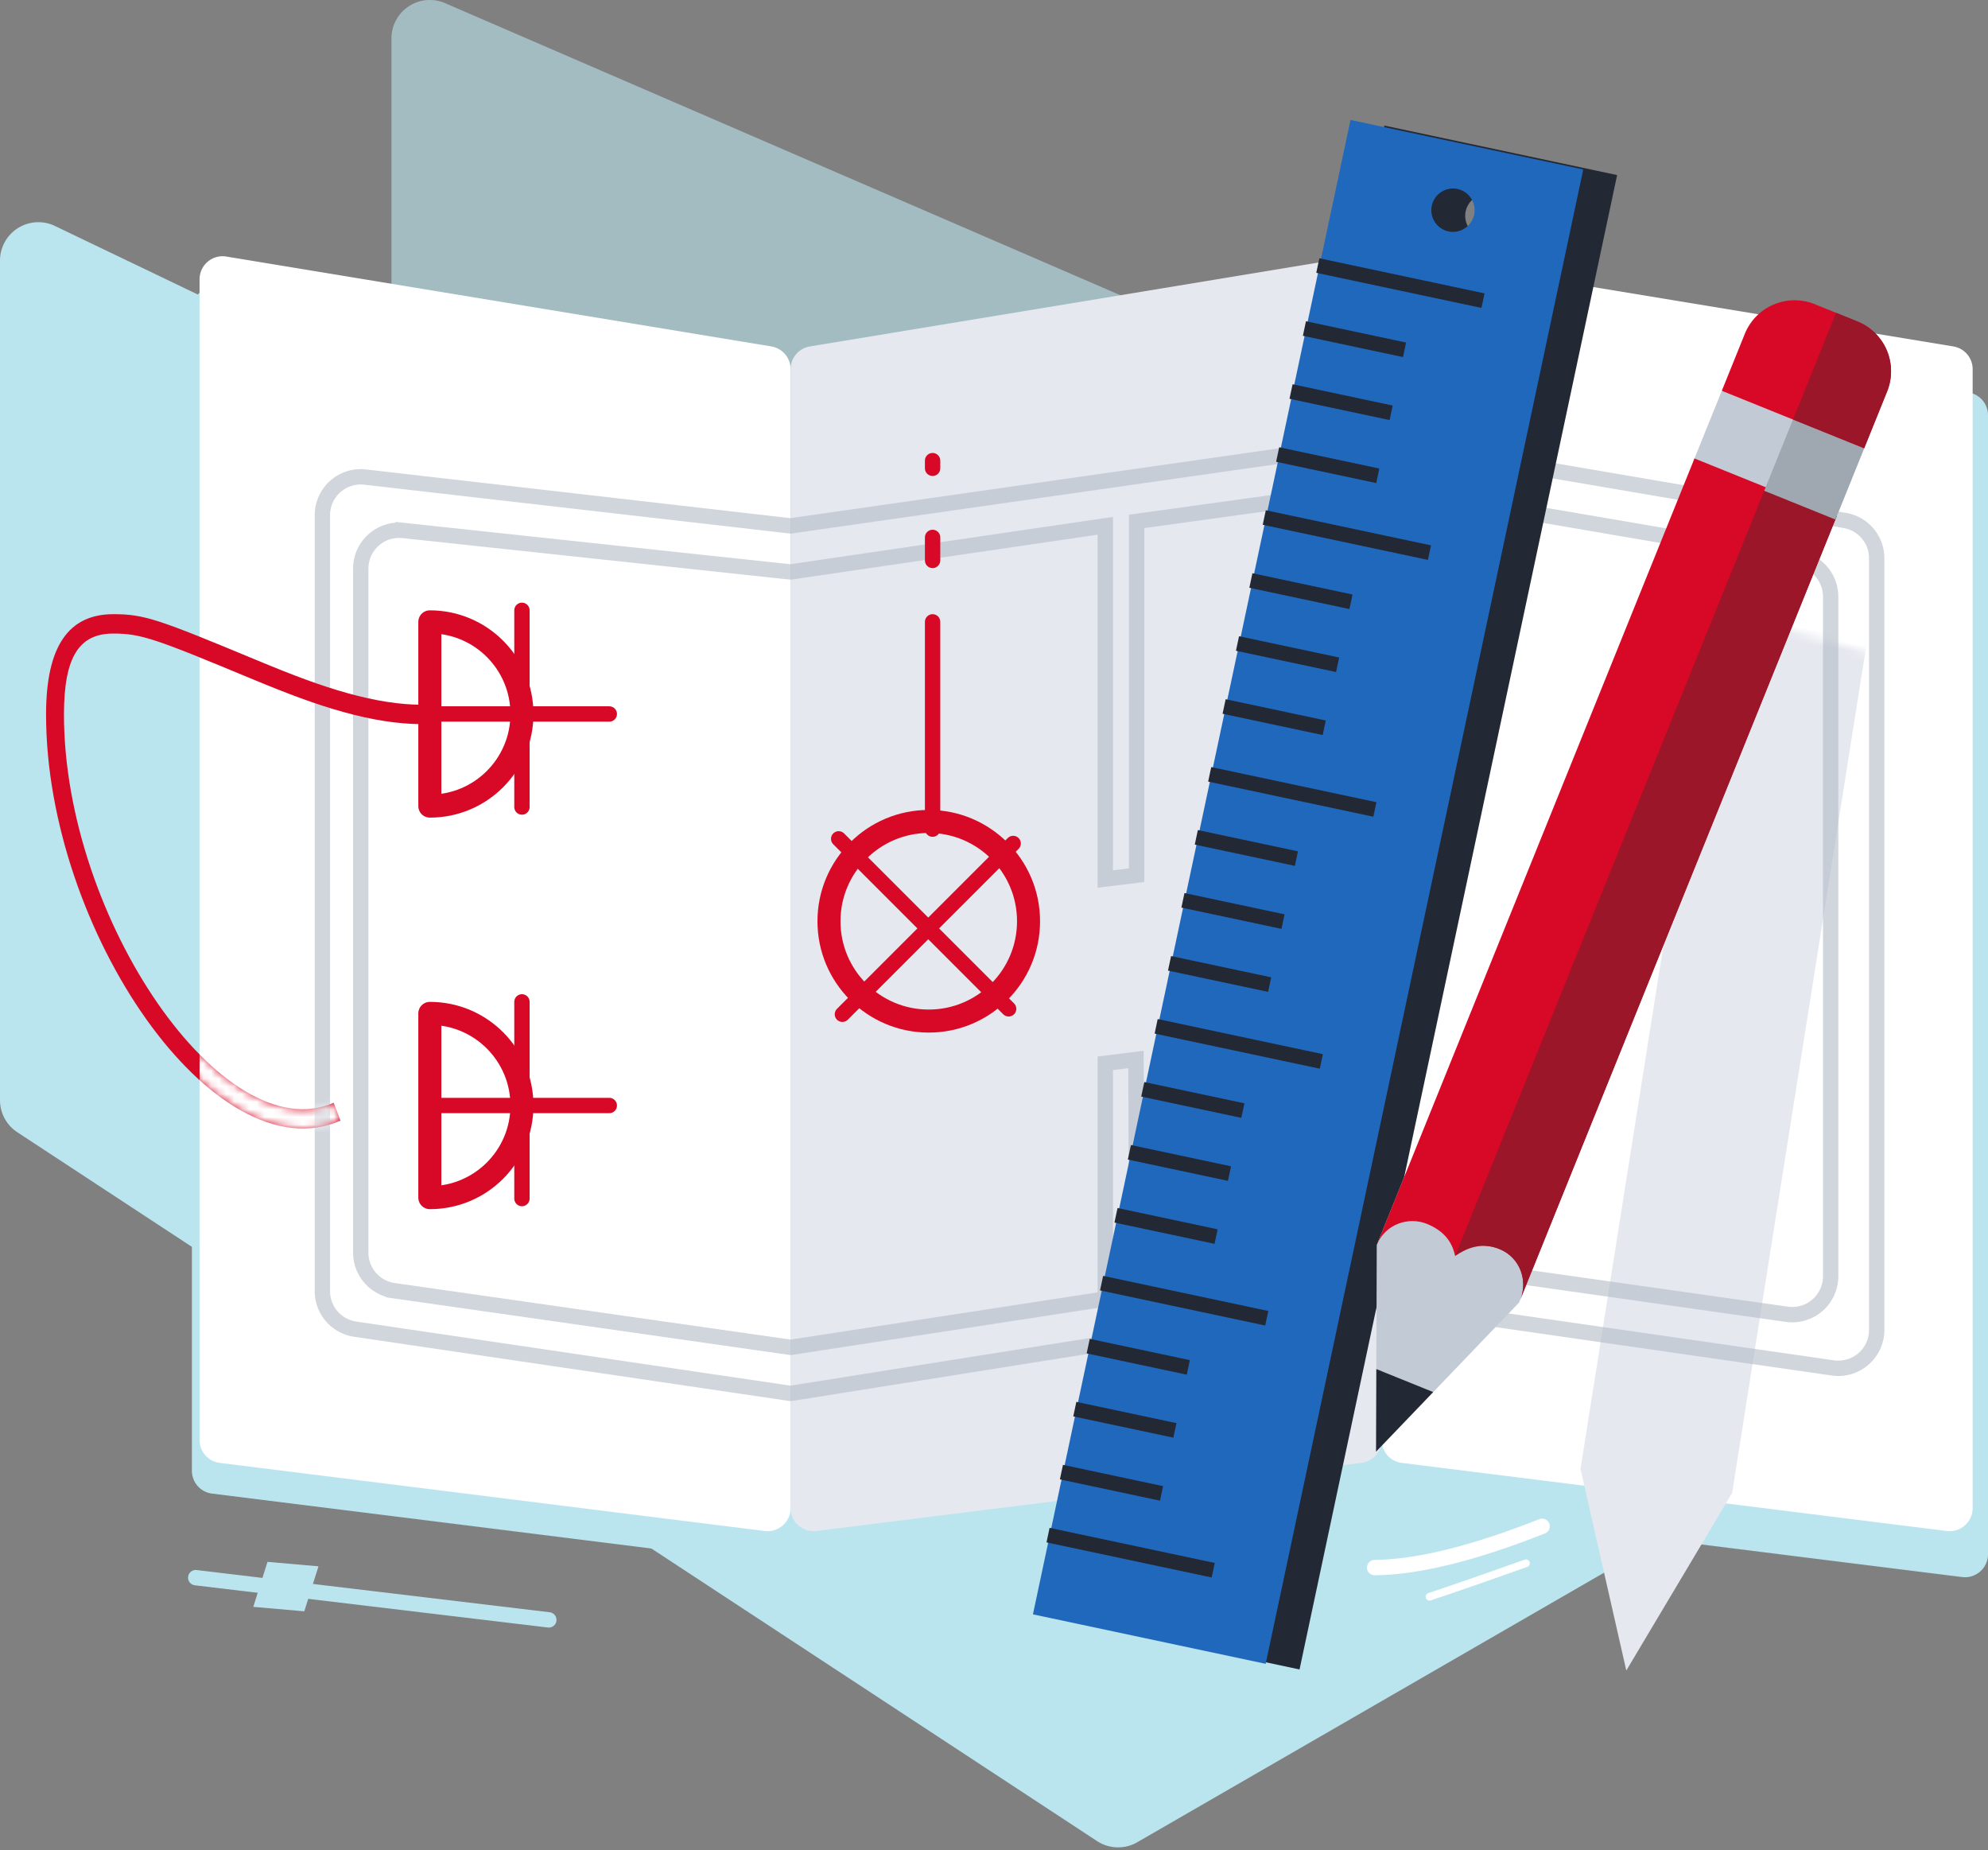 <svg xmlns="http://www.w3.org/2000/svg" xmlns:xlink="http://www.w3.org/1999/xlink" width="259" height="241" viewBox="0 0 259 241">
    <rect x="0" y="0" width="259" height="241" fill="#808080" stroke="none"/>
    <defs>
        <path id="a" d="M0 3.535v151.197a3 3 0 0 0 2.628 2.977l71 8.87A3 3 0 0 0 77 163.602V15.244a3 3 0 0 0-2.512-2.96L3.488.575A3 3 0 0 0 0 3.535z"/>
        <path id="c" d="M49 11.796v2.524c-3.166 0-6.55-.544-10.277-1.58-3.565-.991-7.062-2.29-12.136-4.402C14.243 3.201 12.354 2.524 8.772 2.524c-4.375 0-6.439 2.892-6.439 10.534 0 26.61 20.84 56.881 35.143 50.577l.88 2.338C22.028 73.17 0 41.17 0 13.058 0 4.144 2.957 0 8.772 0c4.022 0 5.86.659 18.653 5.982 4.997 2.08 8.421 3.352 11.88 4.313 3.548.987 6.745 1.501 9.695 1.501z"/>
    </defs>
    <g fill="none" fill-rule="evenodd">
        <path fill="#BBE5EE" fill-rule="nonzero" d="M147.413 95.173l95.443-31.505a5 5 0 0 1 6.567 4.748v110.197a5 5 0 0 1-2.5 4.33l-98.755 57.017a5 5 0 0 1-5.244-.15L2.256 147.48A5 5 0 0 1 0 143.301V33.944a5 5 0 0 1 7.163-4.508l136.52 65.497a5 5 0 0 0 3.73.24z"/>
        <path fill="#BBE5EE" fill-rule="nonzero" d="M182 42.377v151.196a3 3 0 0 0 2.628 2.977l71 8.87a3 3 0 0 0 3.372-2.977V54.085a3 3 0 0 0-2.512-2.96l-71-11.708a3 3 0 0 0-3.488 2.96z"/>
        <path fill="#BBE5EE" fill-rule="nonzero" d="M180.5 56.676v141.512a5 5 0 0 1-7.518 4.32l-119.5-69.67a5 5 0 0 1-2.482-4.32V5A5 5 0 0 1 57.985.41l119.5 51.676a5 5 0 0 1 3.015 4.59z" opacity=".6"/>
        <path fill="#BBE5EE" fill-rule="nonzero" d="M25 40.377v151.196a3 3 0 0 0 2.628 2.977l71 8.87a3 3 0 0 0 3.372-2.977V52.085a3 3 0 0 0-2.512-2.96l-71-11.708A3 3 0 0 0 25 40.377z"/>
        <path fill="#FFF" fill-rule="nonzero" d="M26 36.377v151.196a3 3 0 0 0 2.628 2.977l71 8.87a3 3 0 0 0 3.372-2.977V48.085a3 3 0 0 0-2.512-2.96l-71-11.708A3 3 0 0 0 26 36.377z"/>
        <g transform="translate(180 32.842)">
            <mask id="b" fill="#fff">
                <use xlink:href="#a"/>
            </mask>
            <use fill="#FFF" fill-rule="nonzero" xlink:href="#a"/>
            <path fill="#E5E8EE" d="M36.442 183.688a6.978 6.978 0 0 1-2.05-4.95v-128l10-25 10 25v128a7 7 0 0 1-7 7h-6c-1.289 0-2.939-.684-4.95-2.05z" mask="url(#b)" transform="rotate(-171 44.392 105.738)"/>
        </g>
        <path fill="#E5E8EE" fill-rule="nonzero" d="M180 36.377v151.196a3 3 0 0 1-2.628 2.977l-71 8.87a3 3 0 0 1-3.372-2.977V48.085a3 3 0 0 1 2.512-2.96l71-11.708a3 3 0 0 1 3.488 2.96z"/>
        <path stroke="#B2BAC6" stroke-width="2" d="M47.57 62.14L103 68.5l77-11 60.34 10.29a5 5 0 0 1 4.16 4.93v100.509a5 5 0 0 1-5.712 4.949L178.5 169.5l-75.5 12-56.73-8.37a5 5 0 0 1-4.27-4.946V67.107a5 5 0 0 1 5.57-4.968z" opacity=".6"/>
        <path stroke="#B2BAC6" stroke-width="2" d="M52.533 69.093L103 74.5l41-6.013V114.5l4.085-.5V67.916L180 63.5l54.342 9.29a5 5 0 0 1 4.158 4.928v88.524a5 5 0 0 1-5.701 4.95L178.5 163.5l-30.415 5L148 138l-4 .5v30.698l-41 6.302-51.707-7.387a5 5 0 0 1-4.293-4.95V74.065a5 5 0 0 1 5.533-4.971z" opacity=".6"/>
        <g fill-rule="nonzero">
            <path fill="#232835" d="M210.681 22.805l-41.374 194.651-30.323-6.445 41.374-194.652 30.323 6.446zm-17.562 8.072a2.83 2.83 0 0 0 3.344-2.18 2.83 2.83 0 0 0-2.169-3.35 2.83 2.83 0 0 0-3.344 2.179 2.83 2.83 0 0 0 2.169 3.35z"/>
            <path fill="#2068BC" d="M206.27 22.072l-41.375 194.65-30.323-6.444 41.375-194.652 30.322 6.446zm-17.563 8.072a2.83 2.83 0 0 0 3.345-2.18 2.83 2.83 0 0 0-2.17-3.35 2.83 2.83 0 0 0-3.344 2.179 2.83 2.83 0 0 0 2.17 3.35z"/>
            <path fill="#232835" d="M171.888 33.64l-.402 1.894 21.52 4.574.402-1.893-21.52-4.574zm-1.744 8.206l-.402 1.894 13.042 2.772.402-1.894-13.042-2.772zm-1.744 8.205l-.402 1.894 13.042 2.772.402-1.894-13.042-2.772zm-1.744 8.206l-.402 1.893 13.042 2.772.402-1.893-13.042-2.772zm-1.744 8.205l-.402 1.894 21.519 4.574.402-1.894-21.519-4.574zm-1.744 8.205l-.403 1.894 13.042 2.772.403-1.893-13.042-2.773zm-1.744 8.206l-.403 1.893 13.042 2.772.403-1.893-13.042-2.772zm-1.744 8.205l-.403 1.894 13.042 2.772.403-1.894-13.042-2.772zm-1.879 8.837l-.402 1.893 21.52 4.574.402-1.893-21.52-4.574zm-1.744 8.205l-.402 1.894 13.042 2.772.402-1.894-13.042-2.772zm-1.744 8.205l-.402 1.894 13.042 2.772.402-1.893-13.042-2.773zm-1.744 8.206l-.402 1.893 13.042 2.773.402-1.894-13.042-2.772zm-1.744 8.205l-.402 1.894 21.519 4.574.402-1.894-21.519-4.574zm-1.744 8.206l-.403 1.893 13.042 2.772.403-1.893-13.042-2.772zm-1.744 8.205l-.403 1.893 13.042 2.773.403-1.894-13.042-2.772zm-1.744 8.205l-.403 1.894 13.042 2.772.403-1.894-13.042-2.772zm-1.879 8.837l-.402 1.893 21.52 4.574.402-1.893-21.52-4.574zm-1.744 8.205l-.402 1.894 13.042 2.772.402-1.894-13.042-2.772zm-1.744 8.206l-.402 1.893 13.042 2.772.402-1.893-13.042-2.772zm-1.744 8.205l-.402 1.893 13.042 2.773.402-1.894-13.042-2.772zm-1.744 8.205l-.402 1.894 21.519 4.574.402-1.894-21.519-4.574z"/>
        </g>
        <path fill="#C2CAD5" d="M179.31 178.325l7.417 2.997 11.182-11.66 3.746-9.272-18.544-7.492-3.746 9.272zM239.116 67.672l-18.544-7.492 3.746-9.272 18.544 7.492z"/>
        <path fill="#D70926" fill-rule="nonzero" d="M220.572 60.18l-41.207 101.99c1.124-2.782 4.191-3.7 6.51-2.763 2.317.936 3.333 2.426 3.699 4.19 1.025-1.203 3.441-1.844 5.76-.908 2.78 1.124 3.699 4.191 2.762 6.51l41.207-101.99-18.544-7.493-.187.464z"/>
        <path fill="#232835" d="M186.727 181.322l-7.455 7.773.037-10.77z"/>
        <path fill="#D70926" d="M242.862 58.4l-18.544-7.492 2.997-7.418a7 7 0 0 1 9.112-3.868l5.563 2.248a7 7 0 0 1 3.868 9.112l-2.996 7.418z"/>
        <path fill="#9A1628" fill-rule="nonzero" d="M229.844 63.926l-40.27 99.672c1.489-1.016 3.441-1.845 5.76-.909 2.78 1.124 3.699 4.191 2.762 6.51l41.207-101.99-9.272-3.747-.187.464z"/>
        <path fill="#9FA7B1" d="M239.116 67.672l-9.272-3.746 3.746-9.272 9.272 3.746z"/>
        <path fill="#9A1628" d="M242.862 58.4l-9.272-3.746 5.619-13.908 2.781 1.124a7 7 0 0 1 3.868 9.112l-2.996 7.418z"/>
        <path stroke="#BBE5EE" stroke-linecap="round" stroke-linejoin="round" stroke-width="2" d="M25.5 205.5l46 5.5"/>
        <path fill="#BBE5EE" fill-rule="nonzero" d="M34.851 203.442l6.641.58-1.85 5.862-6.642-.581z"/>
        <g fill-rule="nonzero" stroke="#D70926" stroke-linecap="round" stroke-linejoin="round">
            <path stroke-width="3" d="M56 105c6.627 0 12-5.373 12-12s-5.373-12-12-12v24z"/>
            <g stroke-width="2">
                <path d="M68 79.5v25.619M56.5 93h22.88"/>
            </g>
        </g>
        <g fill-rule="nonzero" stroke="#D70926" stroke-linecap="round" stroke-linejoin="round">
            <path stroke-width="3" d="M56 156c6.627 0 12-5.373 12-12s-5.373-12-12-12v24z"/>
            <g stroke-width="2">
                <path d="M68 130.5v25.619M56.5 144h22.88"/>
            </g>
        </g>
        <circle cx="121" cy="120" r="13" stroke="#D70926" stroke-linecap="round" stroke-linejoin="round" stroke-width="3"/>
        <g fill-rule="nonzero" stroke="#D70926" stroke-linecap="round" stroke-linejoin="round" stroke-width="2">
            <path d="M109.265 109.265l22.14 22.14M109.751 132.113l22.245-22.245"/>
        </g>
        <path stroke="#D70926" stroke-linecap="round" stroke-linejoin="round" stroke-width="2" d="M121.5 108V81M121.5 73v-3M121.5 61v-1"/>
        <g transform="translate(6 80)">
            <mask id="d" fill="#fff">
                <use xlink:href="#c"/>
            </mask>
            <use fill="#D70926" fill-rule="nonzero" xlink:href="#c"/>
            <path fill="#FFF" fill-rule="nonzero" d="M20 16.377v151.196a3 3 0 0 0 2.628 2.977l71 8.87A3 3 0 0 0 97 176.443V28.085a3 3 0 0 0-2.512-2.96l-71-11.708A3 3 0 0 0 20 16.377z" mask="url(#d)"/>
            <path stroke="#B2BAC6" stroke-width="2" d="M41.57 32.14L97 38.5l77-11 60.34 10.29a5 5 0 0 1 4.16 4.93v50.509a5 5 0 0 1-5.712 4.949L172.5 89.5l-75.5 12-56.73-8.37A5 5 0 0 1 36 88.184V37.107a5 5 0 0 1 5.57-4.968z" mask="url(#d)" opacity=".6"/>
        </g>
        <g fill-rule="nonzero" stroke="#FFF" stroke-linecap="round" stroke-linejoin="round">
            <path d="M186.242 207.986c3.117-1.038 7.305-2.49 12.564-4.358"/>
            <path stroke-width="2" d="M179.09 204.19c5.6-.053 12.874-1.847 21.82-5.38"/>
        </g>
    </g>
</svg>
